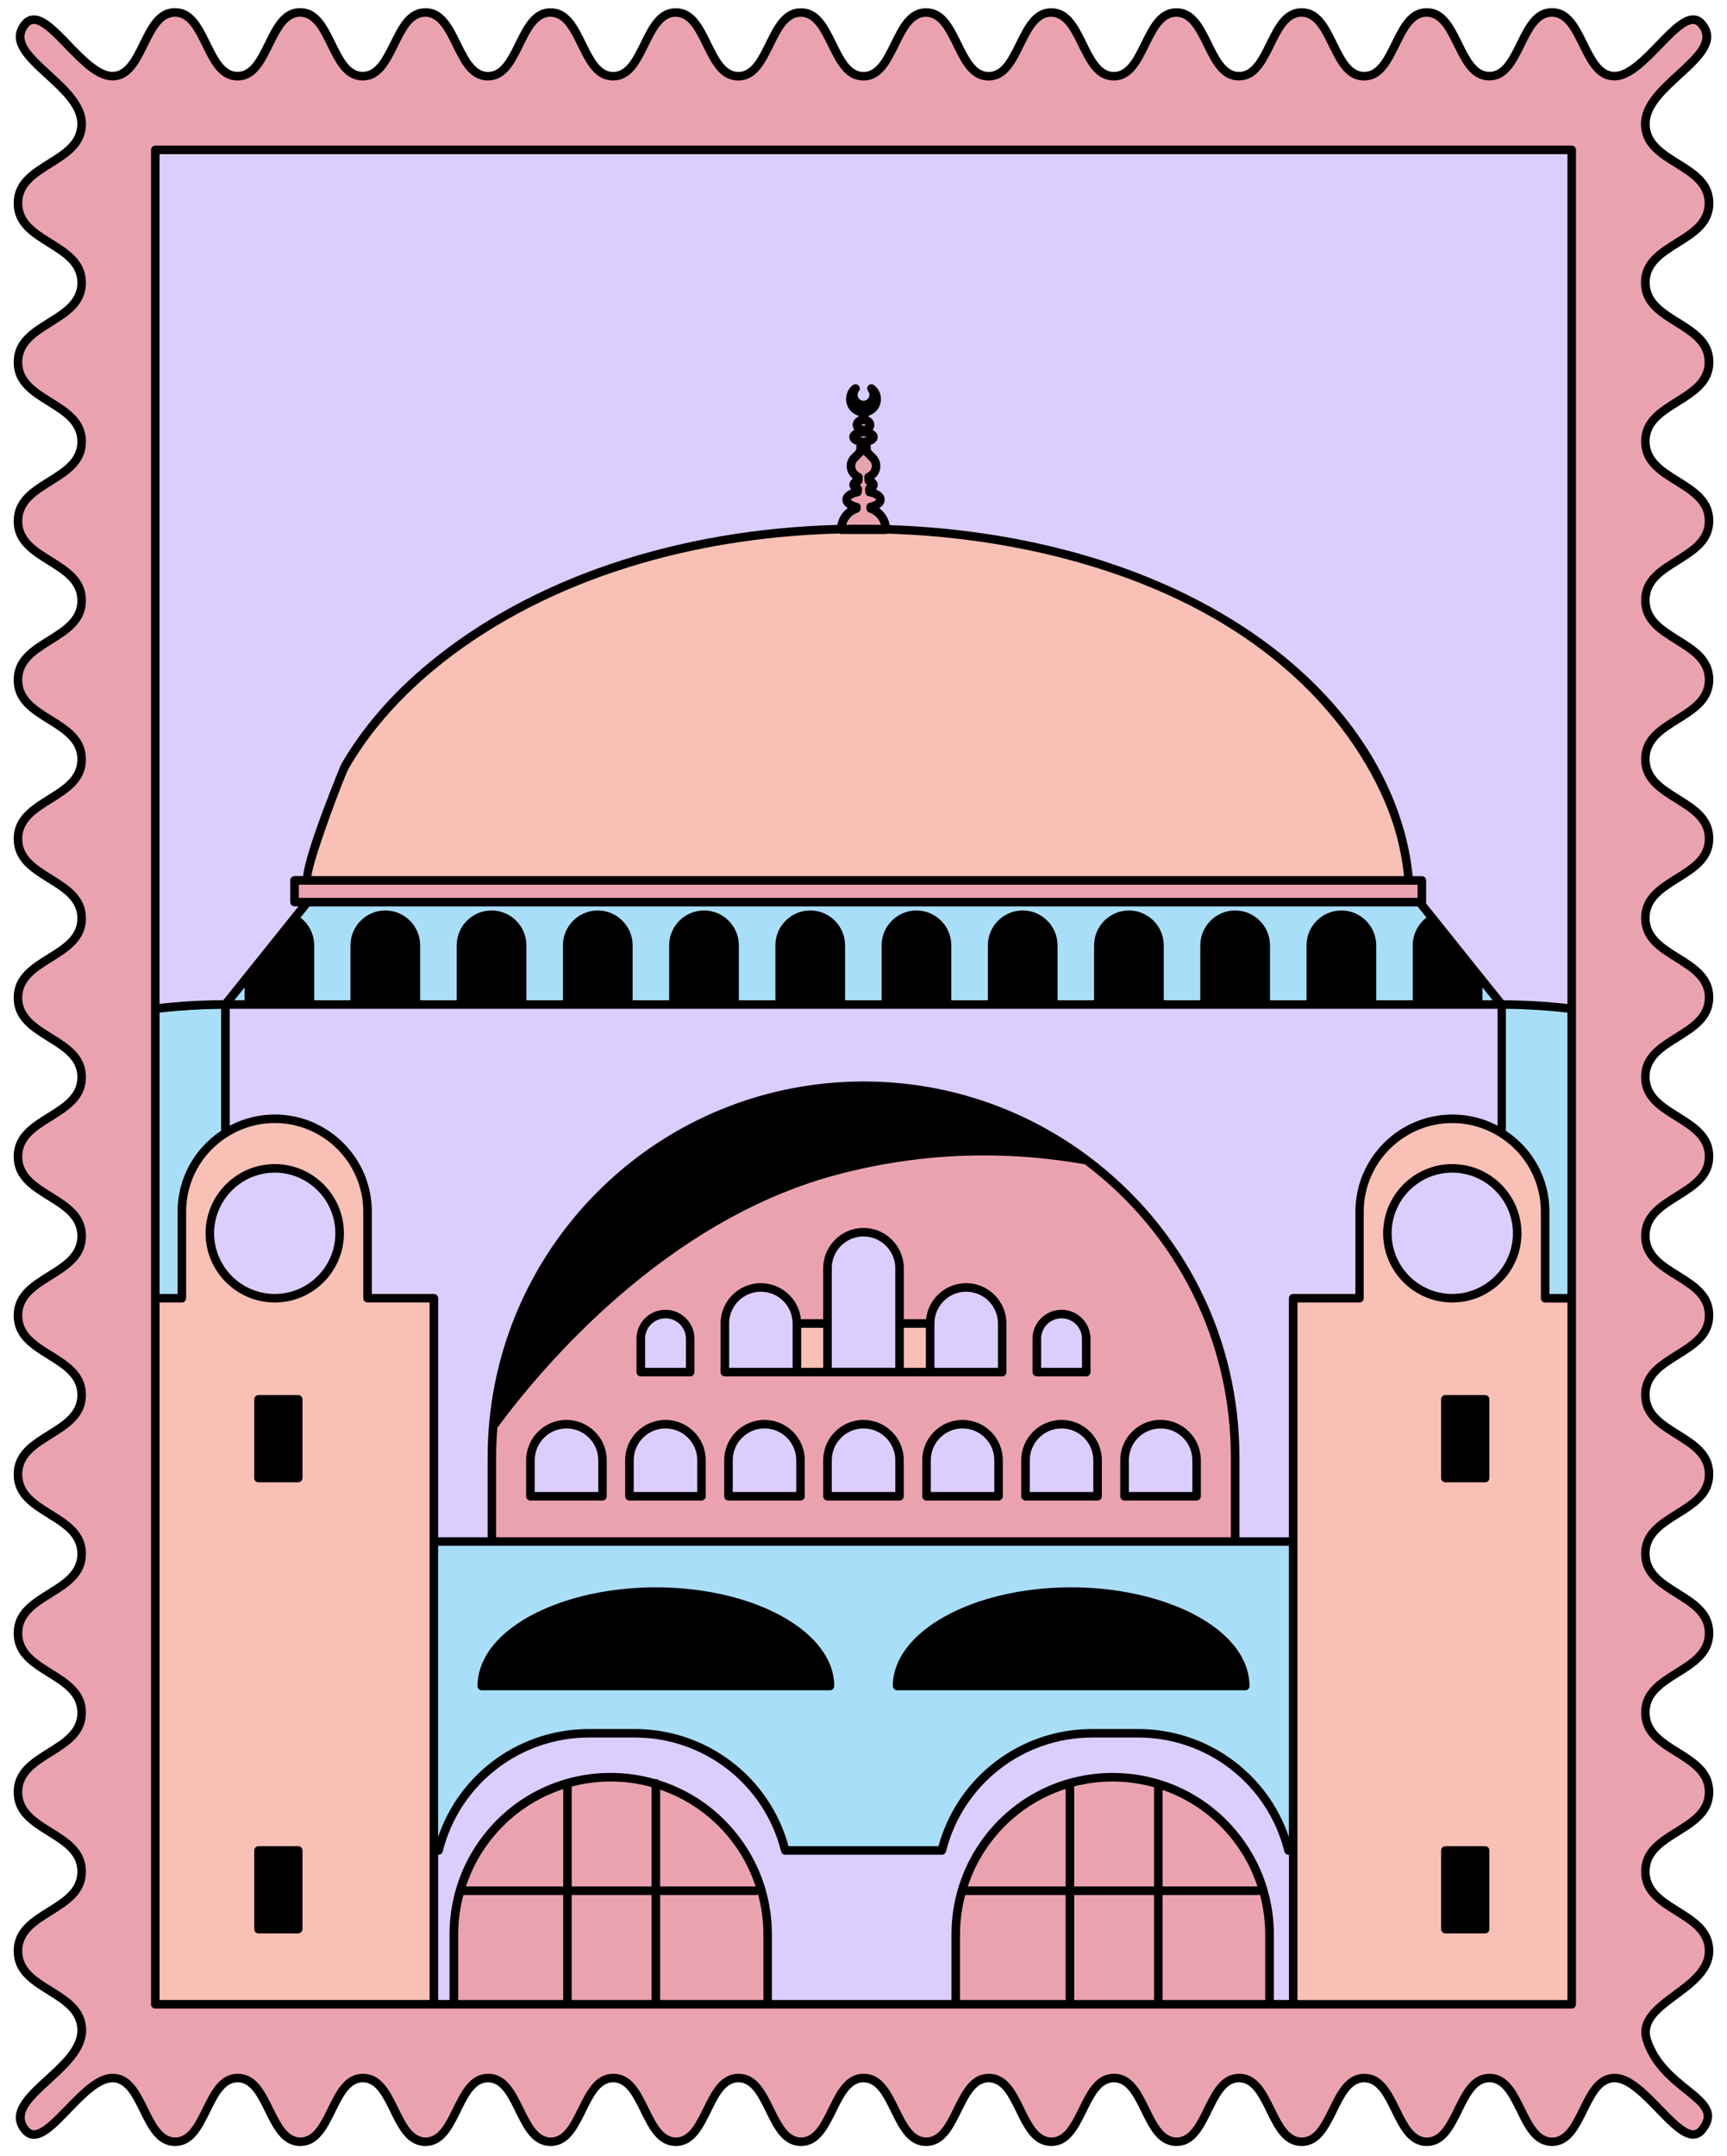 <?xml version="1.0" encoding="UTF-8" standalone="no"?>
<!DOCTYPE svg PUBLIC "-//W3C//DTD SVG 1.1//EN" "http://www.w3.org/Graphics/SVG/1.1/DTD/svg11.dtd">
<svg width="100%" height="100%" viewBox="0 0 404 504" version="1.1" xmlns="http://www.w3.org/2000/svg" xmlns:xlink="http://www.w3.org/1999/xlink" xml:space="preserve" xmlns:serif="http://www.serif.com/" style="fill-rule:evenodd;clip-rule:evenodd;stroke-linejoin:round;stroke-miterlimit:2;">
    <g id="change1_1">
        <path d="M398.21,497.86C393.68,503.61 385.04,485.8 377.72,485.8C370.4,485.8 370.4,500.69 363.08,500.69C355.76,500.69 355.76,485.8 348.44,485.8C341.12,485.8 341.12,500.69 333.8,500.69C326.48,500.69 326.48,485.8 319.16,485.8C311.84,485.8 311.84,500.69 304.52,500.69C297.2,500.69 297.2,485.8 289.88,485.8C282.56,485.8 282.56,500.69 275.24,500.69C267.92,500.69 267.92,485.8 260.6,485.8C253.28,485.8 253.28,500.69 245.96,500.69C238.64,500.69 238.64,485.8 231.32,485.8C224,485.8 224,500.69 216.68,500.69C209.36,500.69 209.36,485.8 202.04,485.8C194.72,485.8 194.72,500.69 187.4,500.69C180.08,500.69 180.08,485.8 172.76,485.8C165.44,485.8 165.44,500.69 158.12,500.69C150.8,500.69 150.8,485.8 143.48,485.8C136.16,485.8 136.16,500.69 128.84,500.69C121.52,500.69 121.52,485.8 114.2,485.8C106.88,485.8 106.88,500.69 99.56,500.69C92.24,500.69 92.24,485.8 84.92,485.8C77.6,485.8 77.6,500.69 70.28,500.69C62.96,500.69 62.96,485.8 55.63,485.8C48.31,485.8 48.31,500.69 40.99,500.69C33.66,500.69 33.66,485.8 26.34,485.8C19.02,485.8 10.34,503.61 5.8,497.86C0.05,490.57 19.09,483.96 19.09,474.68C19.09,465.39 4.2,465.39 4.2,456.11C4.2,446.83 19.09,446.83 19.09,437.54C19.09,428.25 4.2,428.25 4.2,418.97C4.2,409.68 19.09,409.68 19.09,400.4C19.09,391.11 4.2,391.11 4.2,381.83C4.2,372.54 19.09,372.54 19.09,363.26C19.09,353.97 4.2,353.97 4.2,344.69C4.2,335.4 19.09,335.4 19.09,326.12C19.09,316.83 4.2,316.83 4.2,307.55C4.2,298.26 19.09,298.26 19.09,288.98C19.09,279.69 4.2,279.69 4.2,270.41C4.2,261.12 19.09,261.12 19.09,251.84C19.09,242.56 4.2,242.56 4.2,233.27C4.2,223.99 19.09,223.99 19.09,214.7C19.09,205.41 4.2,205.41 4.2,196.13C4.2,186.84 19.09,186.84 19.09,177.56C19.09,168.27 4.2,168.27 4.2,158.99C4.2,149.7 19.09,149.7 19.09,140.42C19.09,131.1 4.2,131.1 4.2,121.82C4.2,112.53 19.09,112.53 19.09,103.24C19.09,93.96 4.2,93.96 4.2,84.67C4.2,75.38 19.09,75.38 19.09,66.09C19.09,56.8 4.2,56.8 4.2,47.51C4.2,38.22 19.09,38.22 19.09,28.93C19.09,19.64 0.04,13.04 5.79,5.74C10.33,-0.01 18.97,17.8 26.29,17.8C33.61,17.8 33.61,2.91 40.93,2.91C48.25,2.91 48.25,17.8 55.57,17.8C62.89,17.8 62.89,2.91 70.21,2.91C77.53,2.91 77.53,17.8 84.85,17.8C92.17,17.8 92.17,2.91 99.49,2.91C106.81,2.91 106.81,17.8 114.13,17.8C121.45,17.8 121.45,2.91 128.77,2.91C136.09,2.91 136.09,17.8 143.41,17.8C150.73,17.8 150.73,2.91 158.05,2.91C165.37,2.91 165.37,17.8 172.69,17.8C180.01,17.8 180.01,2.91 187.33,2.91C194.65,2.91 194.65,17.8 201.97,17.8C209.29,17.8 209.29,2.91 216.61,2.91C223.93,2.91 223.93,17.8 231.25,17.8C238.57,17.8 238.57,2.91 245.89,2.91C253.21,2.91 253.21,17.8 260.53,17.8C267.85,17.8 267.85,2.91 275.17,2.91C282.49,2.91 282.49,17.8 289.81,17.8C297.13,17.8 297.13,2.91 304.45,2.91C311.77,2.91 311.77,17.8 319.09,17.8C326.41,17.8 326.41,2.91 333.73,2.91C341.05,2.91 341.05,17.8 348.38,17.8C355.7,17.8 355.7,2.91 363.02,2.91C370.35,2.91 370.35,17.8 377.67,17.8C384.99,17.8 393.66,-0.01 398.2,5.74C403.95,13.03 384.91,19.64 384.91,28.92C384.91,38.21 399.8,38.21 399.8,47.49C399.8,56.77 384.91,56.77 384.91,66.06C384.91,75.35 399.8,75.35 399.8,84.63C399.8,93.92 384.91,93.92 384.91,103.2C384.91,112.49 399.8,112.49 399.8,121.77C399.8,131.06 384.91,131.06 384.91,140.34C384.91,149.63 399.8,149.63 399.8,158.91C399.8,168.2 384.91,168.2 384.91,177.48C384.91,186.77 399.8,186.77 399.8,196.05C399.8,205.34 384.91,205.34 384.91,214.62C384.91,223.91 399.8,223.91 399.8,233.19C399.8,242.48 384.91,242.48 384.91,251.76C384.91,261.04 399.8,261.04 399.8,270.33C399.8,279.61 384.91,279.61 384.91,288.9C384.91,298.19 399.8,298.19 399.8,307.47C399.8,316.76 384.91,316.76 384.91,326.04C384.91,335.33 399.8,335.33 399.8,344.61C399.8,353.9 384.91,353.9 384.91,363.18C384.91,372.47 399.8,372.47 399.8,381.75C399.8,391.04 384.91,391.04 384.91,400.33C384.91,409.62 399.8,409.62 399.8,418.9C399.8,428.19 384.91,428.19 384.91,437.48C384.91,446.77 399.8,446.77 399.8,456.06C399.8,465.35 382.33,468.21 385.3,477.02C389.33,489.02 403.96,490.56 398.21,497.86Z" style="fill:rgb(235,162,175);fill-rule:nonzero;"/>
    </g>
    <g id="change2_1">
        <path d="M164.1,341.37L164.1,349.8L147.25,349.8L147.25,341.37C147.25,336.72 151.02,332.94 155.68,332.94C160.34,332.94 164.1,336.72 164.1,341.37ZM132.51,332.95C127.86,332.95 124.08,336.72 124.08,341.38L124.08,349.8L140.93,349.8L140.93,341.37C140.94,336.72 137.16,332.95 132.51,332.95ZM202,332.95C197.35,332.95 193.57,336.72 193.57,341.38L193.57,349.8L210.42,349.8L210.42,341.37C210.43,336.72 206.66,332.95 202,332.95ZM178.84,332.95C174.19,332.95 170.41,336.72 170.41,341.38L170.41,349.8L187.26,349.8L187.26,341.37C187.26,336.72 183.49,332.95 178.84,332.95ZM161.45,312.98C161.45,309.79 158.86,307.2 155.67,307.2C152.48,307.2 149.89,309.79 149.89,312.98L149.89,320.77L161.44,320.77L161.44,312.98L161.45,312.98ZM254.11,312.98C254.11,309.79 251.52,307.2 248.33,307.2C245.14,307.2 242.55,309.79 242.55,312.98L242.55,320.77L254.1,320.77L254.1,312.98L254.11,312.98ZM367.67,35.04L367.67,468.56L296.98,468.56L296.98,452.18C296.98,444.98 294.9,438.27 291.32,432.61C284.82,422.32 273.35,415.49 260.29,415.49C247.22,415.49 235.76,422.33 229.26,432.61C225.68,438.28 223.6,444.99 223.6,452.18L223.6,468.56L179.59,468.56L179.59,452.18C179.59,444.98 177.51,438.27 173.93,432.61C167.43,422.32 155.96,415.49 142.9,415.49C129.83,415.49 118.37,422.33 111.87,432.61C108.29,438.28 106.21,444.99 106.21,452.18L106.21,468.56L36.34,468.56L36.34,35.04L367.67,35.04ZM196.76,123.84L207.24,123.84C207.24,123.77 207.23,123.71 207.23,123.64C207.15,121.42 205.68,119.56 203.67,118.88L203.65,118.53C205.01,118.23 205.95,117.57 205.95,116.81C205.95,116 204.89,115.31 203.41,115.04L203.36,114.25C203.95,114.05 204.33,113.72 204.33,113.35C204.33,112.95 203.89,112.6 203.23,112.41L203.17,111.55C203.53,111.4 203.86,111.19 204.15,110.9C205.21,109.84 205.21,108.11 204.15,107.05L202.76,105.66L202.59,103.25C203.58,103.12 204.32,102.69 204.32,102.18C204.32,101.64 203.51,101.18 202.44,101.09L202.4,100.49C203.05,100.36 203.54,99.9 203.54,99.36C203.54,98.77 202.98,98.29 202.25,98.2L202.12,96.38C203.77,96.32 205.09,94.97 205.09,93.31C205.09,92.3 204.61,91.41 203.87,90.85C204.2,91.26 204.4,91.77 204.4,92.34C204.4,93.66 203.33,94.72 202.02,94.72C200.7,94.72 199.64,93.65 199.64,92.34C199.64,91.78 199.84,91.26 200.16,90.86C199.42,91.42 198.94,92.31 198.94,93.31C198.94,94.97 200.26,96.33 201.91,96.38L201.78,98.2C201.05,98.29 200.49,98.77 200.49,99.36C200.49,99.9 200.97,100.36 201.63,100.49L201.59,101.09C200.52,101.19 199.71,101.64 199.71,102.18C199.71,102.7 200.45,103.13 201.44,103.25L201.27,105.66L199.88,107.05C198.82,108.11 198.82,109.84 199.88,110.9C200.17,111.19 200.5,111.4 200.86,111.55L200.8,112.41C200.14,112.61 199.7,112.95 199.7,113.35C199.7,113.72 200.08,114.05 200.67,114.25L200.62,115.04C199.14,115.31 198.08,116 198.08,116.81C198.08,117.57 199.02,118.23 200.38,118.53L200.36,118.88C198.37,119.55 196.91,121.38 196.8,123.58C196.77,123.66 196.76,123.75 196.76,123.84ZM288.95,340.77C288.95,312.34 275.31,287.11 254.22,271.24C238.11,268.4 217.66,267.68 195.07,273.79C154.05,284.88 125.42,319.76 115.37,333.41C115.17,335.84 115.06,338.3 115.06,340.78L115.06,360.39L288.95,360.39L288.95,340.77ZM332.62,205.83L68.9,205.83L68.9,210.9L332.62,210.9L332.62,205.83ZM263.06,349.8L279.92,349.8L279.92,341.37C279.92,336.72 276.15,332.94 271.49,332.94C266.84,332.94 263.06,336.71 263.06,341.37L263.06,349.8ZM248.33,332.95C243.68,332.95 239.9,336.72 239.9,341.38L239.9,349.8L256.75,349.8L256.75,341.37C256.76,336.72 252.98,332.95 248.33,332.95ZM226.01,300.98C221.36,300.98 217.58,304.75 217.58,309.41L210.42,309.41L210.42,296.5C210.42,291.85 206.65,288.07 201.99,288.07C197.34,288.07 193.56,291.84 193.56,296.5L193.56,309.41L186.4,309.41C186.4,304.76 182.63,300.98 177.97,300.98C173.31,300.98 169.54,304.75 169.54,309.41L169.54,320.77L234.41,320.77L234.41,309.41C234.44,304.75 230.67,300.98 226.01,300.98ZM225.17,332.95C220.52,332.95 216.74,336.72 216.74,341.38L216.74,349.8L233.59,349.8L233.59,341.37C233.59,336.72 229.82,332.95 225.17,332.95Z" style="fill:rgb(220,205,255);fill-rule:nonzero;"/>
    </g>
    <g id="change3_1">
        <path d="M52.73,234.84L52.73,264.88C46.62,268.72 42.54,275.51 42.54,283.26L42.54,303.49L36.33,303.49L36.33,235.81C41.71,235.18 47.18,234.84 52.73,234.84ZM351.27,234.84L351.27,264.88C357.38,268.72 361.46,275.51 361.46,283.26L361.46,303.49L367.67,303.49L367.67,235.81C362.29,235.18 356.82,234.84 351.27,234.84ZM58.21,234.84L58.21,228.01L52.74,234.84L58.21,234.84ZM345.8,234.84L351.27,234.84L345.8,228.01L345.8,234.84ZM71.92,210.9L68.83,214.75C69.41,215.07 69.94,215.47 70.41,215.94C71.7,217.23 72.5,219.02 72.5,221L72.5,234.84L83.05,234.84L83.05,221C83.05,217.05 86.25,213.85 90.2,213.85C94.15,213.85 97.35,217.05 97.35,221L97.35,234.84L107.9,234.84L107.9,221C107.9,217.05 111.1,213.85 115.05,213.85C119,213.85 122.2,217.05 122.2,221L122.2,234.84L132.75,234.84L132.75,221C132.75,217.05 135.95,213.85 139.9,213.85C143.85,213.85 147.05,217.05 147.05,221L147.05,234.84L157.6,234.84L157.6,221C157.6,217.05 160.8,213.85 164.75,213.85C168.7,213.85 171.9,217.05 171.9,221L171.9,234.84L182.45,234.84L182.45,221C182.45,217.05 185.65,213.85 189.6,213.85C193.55,213.85 196.75,217.05 196.75,221L196.75,234.84L207.3,234.84L207.3,221C207.3,217.05 210.5,213.85 214.45,213.85C218.4,213.85 221.6,217.05 221.6,221L221.6,234.84L232.15,234.84L232.15,221C232.15,217.05 235.35,213.85 239.3,213.85C243.25,213.85 246.45,217.05 246.45,221L246.45,234.84L257,234.84L257,221C257,217.05 260.2,213.85 264.15,213.85C268.1,213.85 271.3,217.05 271.3,221L271.3,234.84L281.85,234.84L281.85,221C281.85,217.05 285.05,213.85 289,213.85C292.95,213.85 296.15,217.05 296.15,221L296.15,234.84L306.7,234.84L306.7,221C306.7,217.05 309.9,213.85 313.85,213.85C317.8,213.85 321,217.05 321,221L321,234.84L331.55,234.84L331.55,221C331.55,218.31 333.03,215.97 335.22,214.75L332.13,210.9L71.92,210.9ZM101.48,360.39L302.51,360.39L302.51,432.61L301.41,432.61C297.44,416.87 283.19,405.22 266.22,405.22L255.5,405.22C238.53,405.22 224.28,416.87 220.31,432.61L183.68,432.61C179.71,416.87 165.46,405.22 148.49,405.22L137.77,405.22C120.8,405.22 106.55,416.87 102.58,432.61L101.48,432.61L101.48,360.39ZM112.71,394.16L194.15,394.16C194.15,381.97 175.92,372.09 153.43,372.09C135.73,372.09 120.68,378.21 115.06,386.76C113.54,389.07 112.71,391.56 112.71,394.16ZM291.3,394.16C291.3,391.56 290.47,389.07 288.95,386.76C283.34,378.21 268.28,372.09 250.58,372.09C228.09,372.09 209.86,381.97 209.86,394.16L291.3,394.16Z" style="fill:rgb(169,222,249);fill-rule:nonzero;"/>
    </g>
    <g id="change4_1">
        <path d="M329.56,205.83L72.1,205.83C70.19,205.83 79.57,181.11 80.71,179.15C85.9,170.18 92.96,162.39 100.92,155.81C139.22,124.12 198.97,117.4 246.3,128.88C280.12,137.08 316.51,158.06 327.17,193.35C328.39,197.41 329.2,201.6 329.56,205.83ZM367.67,303.5L367.67,468.56L302.51,468.56L302.51,303.5L318.02,303.5L318.02,283.27C318.02,271.27 327.75,261.55 339.74,261.55C343.98,261.55 347.93,262.79 351.27,264.89C357.38,268.73 361.46,275.52 361.46,283.27L361.46,303.5L367.67,303.5ZM324.56,288.32C324.56,296.7 331.36,303.5 339.74,303.5C344.36,303.5 348.49,301.43 351.27,298.17C353.54,295.52 354.92,292.08 354.92,288.32C354.92,284.56 353.54,281.12 351.27,278.47C348.49,275.21 344.36,273.14 339.74,273.14C331.35,273.14 324.56,279.93 324.56,288.32ZM347.41,327.14L338.12,327.14L338.12,345.53L347.41,345.53L347.41,327.14ZM347.41,432.6L338.12,432.6L338.12,450.99L347.41,450.99L347.41,432.6ZM85.99,303.5L101.5,303.5L101.5,468.56L36.34,468.56L36.34,303.5L42.55,303.5L42.55,283.27C42.55,275.52 46.63,268.73 52.74,264.89C56.09,262.79 60.03,261.55 64.27,261.55C76.27,261.55 85.99,271.28 85.99,283.27L85.99,303.5ZM49.09,288.32C49.09,292.08 50.47,295.52 52.74,298.17C55.52,301.43 59.65,303.5 64.27,303.5C72.65,303.5 79.45,296.7 79.45,288.32C79.45,279.94 72.65,273.14 64.27,273.14C59.65,273.14 55.52,275.21 52.74,278.47C50.46,281.12 49.09,284.55 49.09,288.32ZM69.76,327.14L60.47,327.14L60.47,345.53L69.76,345.53L69.76,327.14ZM69.76,432.6L60.47,432.6L60.47,450.99L69.76,450.99L69.76,432.6ZM186.42,320.77L193.58,320.77L193.58,309.41L186.42,309.41L186.42,320.77ZM210.43,320.77L217.59,320.77L217.59,309.41L210.43,309.41L210.43,320.77Z" style="fill:rgb(249,192,181);fill-rule:nonzero;"/>
    </g>
    <g>
        <g id="change5_1">
            <path d="M195.07,273.79C154.05,284.88 125.42,319.76 115.37,333.41C119.11,288.84 156.47,253.83 202.01,253.83C214.01,253.83 225.45,256.26 235.85,260.66C242.42,263.44 248.59,267.01 254.22,271.24C238.11,268.4 217.65,267.68 195.07,273.79ZM60.46,345.53L69.75,345.53L69.75,327.14L60.46,327.14L60.46,345.53ZM60.46,432.6L60.46,450.99L69.75,450.99L69.75,432.6L60.46,432.6ZM338.11,327.14L338.11,345.53L347.4,345.53L347.4,327.14L338.11,327.14ZM338.11,432.6L338.11,450.99L347.4,450.99L347.4,432.6L338.11,432.6ZM246.42,221C246.42,217.05 243.22,213.85 239.27,213.85C235.32,213.85 232.12,217.05 232.12,221L232.12,234.84L246.42,234.84L246.42,221ZM68.83,214.75L58.2,228.01L58.2,234.84L72.5,234.84L72.5,221C72.5,219.03 71.7,217.24 70.41,215.94C69.94,215.48 69.41,215.08 68.83,214.75ZM90.2,213.85C86.25,213.85 83.05,217.05 83.05,221L83.05,234.84L97.35,234.84L97.35,221C97.35,217.05 94.15,213.85 90.2,213.85ZM122.19,221C122.19,217.05 118.99,213.85 115.04,213.85C111.09,213.85 107.89,217.05 107.89,221L107.89,234.84L122.19,234.84L122.19,221ZM147.04,221C147.04,217.05 143.84,213.85 139.89,213.85C135.94,213.85 132.74,217.05 132.74,221L132.74,234.84L147.04,234.84L147.04,221ZM171.88,221C171.88,217.05 168.68,213.85 164.73,213.85C160.78,213.85 157.58,217.05 157.58,221L157.58,234.84L171.88,234.84L171.88,221ZM196.73,221C196.73,217.05 193.53,213.85 189.58,213.85C185.63,213.85 182.43,217.05 182.43,221L182.43,234.84L196.73,234.84L196.73,221ZM221.57,221C221.57,217.05 218.37,213.85 214.42,213.85C210.47,213.85 207.27,217.05 207.27,221L207.27,234.84L221.57,234.84L221.57,221ZM271.26,221C271.26,217.05 268.06,213.85 264.11,213.85C260.16,213.85 256.96,217.05 256.96,221L256.96,234.84L271.26,234.84L271.26,221ZM288.96,213.85C285.01,213.85 281.81,217.05 281.81,221L281.81,234.84L296.11,234.84L296.11,221C296.11,217.05 292.91,213.85 288.96,213.85ZM313.8,213.85C309.85,213.85 306.65,217.05 306.65,221L306.65,234.84L320.95,234.84L320.95,221C320.95,217.05 317.75,213.85 313.8,213.85ZM345.8,234.84L345.8,228.01L335.17,214.75C332.98,215.97 331.5,218.31 331.5,221L331.5,234.84L345.8,234.84ZM153.42,372.09C135.72,372.09 120.67,378.21 115.05,386.76C113.53,389.07 112.7,391.56 112.7,394.16L194.14,394.16C194.14,381.97 175.91,372.09 153.42,372.09ZM250.58,372.09C228.09,372.09 209.86,381.97 209.86,394.16L291.29,394.16C291.29,391.56 290.46,389.07 288.94,386.76C283.33,378.21 268.28,372.09 250.58,372.09Z" style="fill-rule:nonzero;"/>
        </g>
        <g id="change5_2">
            <path d="M392.89,94.77C396.78,92.34 400.81,89.83 400.81,84.63C400.81,79.43 396.78,76.92 392.89,74.5C389.3,72.26 385.91,70.15 385.91,66.06C385.91,61.97 389.3,59.86 392.89,57.62C396.78,55.19 400.81,52.68 400.81,47.49C400.81,42.29 396.78,39.78 392.89,37.36C389.3,35.12 385.91,33.01 385.91,28.92C385.91,25.07 389.75,21.56 393.47,18.16C397.99,14.03 402.66,9.76 398.99,5.12C398.24,4.16 397.32,3.65 396.27,3.6C393.59,3.45 390.71,6.41 387.4,9.83C384.24,13.1 380.65,16.8 377.71,16.8C374.67,16.8 373.02,13.45 371.28,9.91C369.34,5.97 367.34,1.9 363.06,1.9C358.78,1.9 356.77,5.97 354.84,9.91C353.1,13.45 351.45,16.8 348.42,16.8C345.38,16.8 343.74,13.45 341.99,9.91C340.05,5.97 338.05,1.91 333.77,1.91C329.49,1.91 327.49,5.98 325.55,9.92C323.81,13.46 322.16,16.81 319.13,16.81C316.09,16.81 314.45,13.46 312.71,9.92C310.78,5.98 308.78,1.92 304.49,1.92C300.21,1.92 298.2,5.99 296.27,9.93C294.53,13.47 292.88,16.82 289.85,16.82C286.82,16.82 285.17,13.47 283.43,9.93C281.49,5.99 279.49,1.93 275.21,1.93C270.93,1.93 268.93,6 266.99,9.93C265.25,13.47 263.6,16.82 260.57,16.82C257.53,16.82 255.89,13.47 254.15,9.93C252.21,5.99 250.21,1.93 245.93,1.93C241.65,1.93 239.65,6 237.71,9.94C235.97,13.48 234.32,16.83 231.29,16.83C228.25,16.83 226.61,13.48 224.87,9.94C222.94,6 220.94,1.93 216.65,1.93C212.36,1.93 210.37,6 208.43,9.94C206.69,13.48 205.04,16.83 202.01,16.83C198.97,16.83 197.33,13.48 195.59,9.94C193.66,6 191.65,1.93 187.37,1.93C183.09,1.93 181.09,6 179.15,9.93C177.41,13.47 175.76,16.82 172.73,16.82C169.69,16.82 168.05,13.47 166.31,9.93C164.38,5.99 162.38,1.93 158.09,1.93C153.81,1.93 151.81,6 149.87,9.94C148.13,13.48 146.48,16.83 143.45,16.83C140.42,16.83 138.77,13.48 137.03,9.94C135.1,6 133.09,1.93 128.81,1.93C124.53,1.93 122.53,6 120.59,9.93C118.85,13.47 117.2,16.82 114.17,16.82C111.14,16.82 109.49,13.47 107.75,9.93C105.82,5.99 103.81,1.92 99.53,1.92C95.25,1.92 93.25,5.99 91.31,9.93C89.53,13.45 87.89,16.8 84.85,16.8C81.81,16.8 80.17,13.45 78.43,9.91C76.5,5.97 74.49,1.9 70.21,1.9C65.93,1.9 63.93,5.97 61.99,9.9C60.25,13.45 58.61,16.8 55.57,16.8C52.53,16.8 50.89,13.45 49.15,9.91C47.22,5.97 45.22,1.9 40.93,1.9C36.65,1.9 34.65,5.97 32.71,9.91C30.97,13.45 29.32,16.8 26.29,16.8C23.35,16.8 19.76,13.1 16.6,9.83C13.3,6.42 10.45,3.45 7.73,3.61C6.68,3.66 5.76,4.17 5.01,5.12C1.34,9.77 6.02,14.04 10.53,18.17C14.25,21.57 18.09,25.08 18.09,28.93C18.09,33.02 14.7,35.13 11.11,37.37C7.23,39.8 3.2,42.31 3.2,47.51C3.2,52.71 7.22,55.22 11.12,57.65C14.71,59.89 18.1,62 18.1,66.09C18.1,70.18 14.71,72.29 11.12,74.53C7.23,76.96 3.2,79.47 3.2,84.67C3.2,89.87 7.22,92.38 11.12,94.8C14.71,97.04 18.1,99.15 18.1,103.24C18.1,107.33 14.71,109.44 11.12,111.68C7.23,114.11 3.2,116.62 3.2,121.82C3.2,127.02 7.22,129.53 11.12,131.96C14.71,134.2 18.1,136.31 18.1,140.4C18.1,144.49 14.71,146.6 11.12,148.84C7.23,151.26 3.2,153.77 3.2,158.96C3.2,164.16 7.22,166.67 11.12,169.09C14.71,171.33 18.1,173.44 18.1,177.53C18.1,181.62 14.71,183.73 11.12,185.97C7.23,188.4 3.2,190.91 3.2,196.11C3.2,201.31 7.22,203.82 11.12,206.24C14.71,208.48 18.1,210.59 18.1,214.68C18.1,218.77 14.71,220.88 11.12,223.12C7.23,225.54 3.2,228.05 3.2,233.25C3.2,238.45 7.22,240.96 11.12,243.38C14.71,245.62 18.1,247.73 18.1,251.82C18.1,255.91 14.71,258.02 11.12,260.26C7.23,262.68 3.2,265.19 3.2,270.39C3.2,275.59 7.22,278.1 11.12,280.52C14.71,282.76 18.1,284.87 18.1,288.96C18.1,293.05 14.71,295.16 11.12,297.4C7.23,299.83 3.2,302.34 3.2,307.54C3.2,312.74 7.22,315.25 11.12,317.67C14.71,319.91 18.1,322.02 18.1,326.11C18.1,330.2 14.71,332.31 11.12,334.55C7.23,336.97 3.2,339.48 3.2,344.68C3.2,349.88 7.22,352.39 11.12,354.81C14.71,357.05 18.1,359.16 18.1,363.25C18.1,367.34 14.71,369.45 11.12,371.69C7.23,374.12 3.2,376.62 3.2,381.82C3.2,387.02 7.22,389.53 11.12,391.95C14.71,394.19 18.1,396.3 18.1,400.39C18.1,404.48 14.71,406.59 11.12,408.83C7.23,411.26 3.2,413.77 3.2,418.97C3.2,424.17 7.22,426.68 11.12,429.1C14.71,431.34 18.1,433.45 18.1,437.54C18.1,441.63 14.71,443.74 11.12,445.98C7.23,448.4 3.2,450.91 3.2,456.11C3.2,461.31 7.22,463.82 11.12,466.24C14.71,468.48 18.1,470.59 18.1,474.68C18.1,478.53 14.26,482.04 10.54,485.44C6.02,489.57 1.35,493.84 5.02,498.48C5.77,499.44 6.69,499.95 7.74,500C10.46,500.18 13.3,497.19 16.61,493.77C19.77,490.5 23.36,486.8 26.3,486.8C29.34,486.8 30.99,490.15 32.73,493.69C34.67,497.63 36.67,501.69 40.95,501.69C45.23,501.69 47.23,497.62 49.17,493.69C50.91,490.15 52.56,486.8 55.59,486.8C58.63,486.8 60.28,490.15 62.02,493.69C63.96,497.63 65.96,501.69 70.24,501.69C74.52,501.69 76.52,497.62 78.46,493.69C80.2,490.15 81.85,486.8 84.88,486.8C87.92,486.8 89.56,490.15 91.3,493.69C93.23,497.63 95.23,501.69 99.52,501.69C103.8,501.69 105.8,497.62 107.74,493.69C109.48,490.15 111.13,486.8 114.16,486.8C117.19,486.8 118.84,490.15 120.58,493.69C122.52,497.63 124.52,501.69 128.8,501.69C133.08,501.69 135.08,497.62 137.02,493.69C138.76,490.15 140.41,486.8 143.44,486.8C146.48,486.8 148.12,490.15 149.87,493.69C151.81,497.63 153.81,501.69 158.09,501.69C162.37,501.69 164.37,497.62 166.31,493.69C168.05,490.15 169.7,486.8 172.73,486.8C175.77,486.8 177.41,490.15 179.15,493.69C181.08,497.63 183.09,501.69 187.37,501.69C191.65,501.69 193.65,497.62 195.59,493.69C197.33,490.15 198.98,486.8 202.01,486.8C205.04,486.8 206.69,490.15 208.43,493.69C210.36,497.63 212.37,501.69 216.65,501.69C220.93,501.69 222.93,497.62 224.87,493.69C226.61,490.15 228.26,486.8 231.29,486.8C234.33,486.8 235.97,490.15 237.71,493.69C239.64,497.63 241.64,501.69 245.93,501.69C250.21,501.69 252.21,497.62 254.15,493.69C255.89,490.15 257.54,486.8 260.57,486.8C263.61,486.8 265.25,490.15 266.99,493.69C268.92,497.63 270.92,501.69 275.21,501.69C279.5,501.69 281.49,497.62 283.43,493.69C285.17,490.15 286.82,486.8 289.85,486.8C292.89,486.8 294.53,490.15 296.27,493.69C298.2,497.63 300.2,501.69 304.49,501.69C308.78,501.69 310.77,497.62 312.71,493.69C314.45,490.15 316.1,486.8 319.13,486.8C322.17,486.8 323.81,490.15 325.55,493.69C327.48,497.63 329.49,501.69 333.77,501.69C338.05,501.69 340.05,497.62 341.99,493.68C343.73,490.14 345.38,486.79 348.41,486.79C351.44,486.79 353.09,490.14 354.83,493.68C356.76,497.62 358.76,501.68 363.05,501.68C367.33,501.68 369.33,497.61 371.27,493.68C373.01,490.14 374.66,486.79 377.69,486.79C380.63,486.79 384.22,490.49 387.38,493.76C390.69,497.18 393.58,500.12 396.25,499.98C397.3,499.93 398.22,499.42 398.97,498.46C402.68,493.75 399.05,490.84 395.21,487.75C392,485.17 387.99,481.96 386.23,476.71C384.92,472.81 388.44,470.19 392.53,467.16C396.4,464.29 400.79,461.03 400.79,456.08C400.79,450.88 396.76,448.37 392.87,445.94C389.28,443.7 385.89,441.59 385.89,437.5C385.89,433.41 389.28,431.3 392.87,429.06C396.76,426.63 400.79,424.12 400.79,418.92C400.79,413.72 396.76,411.21 392.87,408.79C389.28,406.55 385.89,404.44 385.89,400.35C385.89,396.26 389.28,394.15 392.87,391.91C396.76,389.48 400.79,386.97 400.79,381.77C400.79,376.57 396.76,374.06 392.87,371.63C389.28,369.39 385.89,367.28 385.89,363.19C385.89,359.1 389.28,356.99 392.87,354.75C396.76,352.32 400.79,349.81 400.79,344.61C400.79,339.41 396.76,336.9 392.87,334.48C389.28,332.24 385.89,330.13 385.89,326.04C385.89,321.95 389.28,319.84 392.87,317.6C396.76,315.17 400.79,312.66 400.79,307.46C400.79,302.26 396.76,299.75 392.87,297.33C389.28,295.09 385.89,292.98 385.89,288.89C385.89,284.8 389.28,282.69 392.87,280.45C396.76,278.02 400.79,275.51 400.79,270.32C400.79,265.13 396.76,262.61 392.87,260.19C389.28,257.95 385.89,255.84 385.89,251.75C385.89,247.66 389.28,245.55 392.87,243.31C396.76,240.88 400.79,238.37 400.79,233.17C400.79,227.97 396.76,225.46 392.87,223.04C389.28,220.8 385.89,218.69 385.89,214.6C385.89,210.51 389.28,208.4 392.87,206.16C396.76,203.73 400.79,201.22 400.79,196.02C400.79,190.82 396.76,188.31 392.87,185.89C389.28,183.65 385.89,181.54 385.89,177.45C385.89,173.36 389.28,171.25 392.87,169.01C396.76,166.58 400.79,164.07 400.79,158.88C400.79,153.69 396.76,151.17 392.87,148.75C389.28,146.51 385.89,144.4 385.89,140.31C385.89,136.22 389.28,134.11 392.87,131.87C396.76,129.44 400.79,126.93 400.79,121.74C400.79,116.55 396.76,114.03 392.87,111.61C389.28,109.37 385.89,107.26 385.89,103.17C385.89,99.08 389.3,97.01 392.89,94.77ZM383.91,103.21C383.91,108.41 387.94,110.92 391.83,113.34C395.42,115.58 398.81,117.69 398.81,121.78C398.81,125.87 395.42,127.98 391.83,130.22C387.94,132.65 383.91,135.16 383.91,140.35C383.91,145.54 387.94,148.06 391.83,150.48C395.42,152.72 398.81,154.83 398.81,158.92C398.81,163.01 395.42,165.12 391.83,167.36C387.94,169.79 383.91,172.3 383.91,177.49C383.91,182.69 387.94,185.2 391.83,187.62C395.42,189.86 398.81,191.97 398.81,196.06C398.81,200.15 395.42,202.26 391.83,204.5C387.94,206.93 383.91,209.44 383.91,214.64C383.91,219.84 387.94,222.35 391.83,224.77C395.42,227.01 398.81,229.12 398.81,233.21C398.81,237.3 395.42,239.41 391.83,241.65C387.94,244.08 383.91,246.59 383.91,251.79C383.91,256.99 387.94,259.5 391.83,261.92C395.42,264.16 398.81,266.27 398.81,270.36C398.81,274.45 395.42,276.56 391.83,278.8C387.94,281.23 383.91,283.74 383.91,288.93C383.91,294.13 387.94,296.64 391.83,299.06C395.42,301.3 398.81,303.41 398.81,307.5C398.81,311.59 395.42,313.7 391.83,315.94C387.94,318.37 383.91,320.88 383.91,326.08C383.91,331.28 387.94,333.79 391.83,336.21C395.42,338.45 398.81,340.56 398.81,344.65C398.81,348.74 395.42,350.85 391.83,353.09C387.94,355.52 383.91,358.03 383.91,363.22C383.91,368.41 387.94,370.93 391.83,373.36C395.42,375.6 398.81,377.71 398.81,381.8C398.81,385.89 395.42,388 391.83,390.24C387.94,392.67 383.91,395.18 383.91,400.38C383.91,405.58 387.94,408.09 391.83,410.51C395.42,412.75 398.81,414.86 398.81,418.95C398.81,423.04 395.42,425.15 391.83,427.39C387.94,429.82 383.91,432.33 383.91,437.53C383.91,442.73 387.94,445.24 391.83,447.67C395.42,449.91 398.81,452.02 398.81,456.11C398.81,460.06 395.02,462.87 391.36,465.59C387.04,468.79 382.58,472.11 384.36,477.39C386.31,483.19 390.57,486.61 393.99,489.35C398.21,492.74 399.82,494.23 397.43,497.26C396.92,497.91 396.47,498.01 396.18,498.02L396.1,498.02C394.3,498.02 391.53,495.16 388.86,492.4C385.25,488.67 381.52,484.82 377.73,484.82C373.45,484.82 371.45,488.89 369.51,492.83C367.77,496.37 366.12,499.72 363.09,499.72C360.06,499.72 358.41,496.37 356.67,492.83C354.74,488.89 352.74,484.82 348.45,484.82C344.16,484.82 342.17,488.89 340.23,492.82C338.49,496.36 336.84,499.71 333.81,499.71C330.78,499.71 329.13,496.36 327.39,492.82C325.46,488.88 323.45,484.82 319.17,484.82C314.89,484.82 312.89,488.89 310.95,492.82C309.21,496.36 307.56,499.71 304.53,499.71C301.5,499.71 299.85,496.36 298.11,492.82C296.18,488.88 294.17,484.81 289.89,484.81C285.61,484.81 283.61,488.88 281.67,492.81C279.93,496.35 278.28,499.7 275.25,499.7C272.22,499.7 270.57,496.35 268.83,492.81C266.9,488.87 264.89,484.8 260.61,484.8C256.33,484.8 254.33,488.87 252.39,492.81C250.65,496.35 249,499.7 245.97,499.7C242.93,499.7 241.29,496.35 239.55,492.81C237.62,488.87 235.62,484.81 231.33,484.81C227.05,484.81 225.05,488.88 223.11,492.81C221.37,496.35 219.72,499.7 216.69,499.7C213.65,499.7 212.01,496.35 210.27,492.81C208.34,488.87 206.33,484.81 202.05,484.81C197.77,484.81 195.77,488.88 193.83,492.81C192.09,496.35 190.44,499.7 187.41,499.7C184.38,499.7 182.73,496.35 180.99,492.81C179.06,488.87 177.05,484.81 172.77,484.81C168.49,484.81 166.49,488.88 164.55,492.81C162.81,496.35 161.16,499.7 158.13,499.7C155.09,499.7 153.45,496.35 151.71,492.81C149.77,488.87 147.77,484.81 143.49,484.81C139.21,484.81 137.21,488.88 135.27,492.81C133.53,496.35 131.88,499.7 128.85,499.7C125.81,499.7 124.17,496.35 122.43,492.81C120.49,488.87 118.49,484.81 114.21,484.81C109.93,484.81 107.93,488.88 105.99,492.81C104.25,496.35 102.6,499.7 99.57,499.7C96.53,499.7 94.89,496.35 93.15,492.81C91.22,488.87 89.22,484.81 84.93,484.81C80.65,484.81 78.65,488.88 76.71,492.81C74.97,496.35 73.32,499.7 70.29,499.7C67.25,499.7 65.6,496.35 63.86,492.81C61.92,488.87 59.92,484.81 55.64,484.81C51.36,484.81 49.36,488.88 47.42,492.81C45.68,496.35 44.03,499.7 41,499.7C37.96,499.7 36.31,496.35 34.57,492.81C32.63,488.87 30.63,484.81 26.35,484.81C22.56,484.81 18.83,488.66 15.22,492.39C12.5,495.2 9.69,498.06 7.89,498.01C7.6,498 7.15,497.9 6.64,497.25C4.25,494.22 7.09,491.35 11.94,486.92C15.79,483.4 20.15,479.42 20.15,474.68C20.15,469.48 16.13,466.97 12.23,464.55C8.59,462.31 5.2,460.19 5.2,456.11C5.2,452.02 8.59,449.91 12.18,447.67C16.07,445.24 20.1,442.73 20.1,437.54C20.1,432.35 16.08,429.83 12.18,427.41C8.59,425.17 5.2,423.05 5.2,418.97C5.2,414.89 8.59,412.77 12.18,410.53C16.07,408.1 20.1,405.59 20.1,400.4C20.1,395.2 16.08,392.69 12.18,390.27C8.59,388.02 5.2,385.91 5.2,381.82C5.2,377.73 8.59,375.62 12.18,373.38C16.07,370.95 20.1,368.44 20.1,363.25C20.1,358.06 16.08,355.54 12.18,353.12C8.59,350.88 5.2,348.77 5.2,344.68C5.2,340.59 8.59,338.48 12.18,336.24C16.07,333.81 20.1,331.3 20.1,326.11C20.1,320.91 16.08,318.4 12.18,315.98C8.59,313.74 5.2,311.63 5.2,307.54C5.2,303.45 8.59,301.34 12.18,299.1C16.07,296.67 20.1,294.16 20.1,288.96C20.1,283.76 16.08,281.25 12.18,278.83C8.59,276.59 5.2,274.48 5.2,270.39C5.2,266.3 8.59,264.19 12.18,261.95C16.07,259.52 20.1,257.01 20.1,251.81C20.1,246.61 16.08,244.1 12.18,241.68C8.59,239.45 5.2,237.34 5.2,233.25C5.2,229.16 8.59,227.05 12.18,224.81C16.07,222.38 20.1,219.87 20.1,214.68C20.1,209.48 16.08,206.97 12.18,204.55C8.59,202.31 5.2,200.2 5.2,196.11C5.2,192.02 8.59,189.91 12.18,187.67C16.07,185.24 20.1,182.73 20.1,177.53C20.1,172.33 16.08,169.82 12.18,167.4C8.59,165.16 5.2,163.05 5.2,158.96C5.2,154.87 8.59,152.76 12.18,150.52C16.07,148.09 20.1,145.58 20.1,140.38C20.1,135.18 16.08,132.67 12.18,130.24C8.59,128.02 5.2,125.9 5.2,121.82C5.2,117.73 8.59,115.62 12.18,113.38C16.07,110.95 20.1,108.44 20.1,103.24C20.1,98.04 16.08,95.53 12.18,93.11C8.59,90.87 5.2,88.76 5.2,84.67C5.2,80.58 8.59,78.47 12.18,76.23C16.07,73.8 20.1,71.29 20.1,66.09C20.1,60.89 16.08,58.38 12.18,55.95C8.59,53.72 5.2,51.6 5.2,47.51C5.2,43.42 8.59,41.31 12.18,39.07C16.07,36.64 20.1,34.13 20.1,28.93C20.1,24.19 15.74,20.21 11.89,16.69C7.04,12.27 4.19,9.4 6.58,6.36C7.1,5.71 7.54,5.62 7.83,5.6C9.62,5.49 12.44,8.41 15.16,11.22C18.77,14.95 22.5,18.8 26.29,18.8C30.57,18.8 32.57,14.73 34.51,10.8C36.25,7.26 37.9,3.91 40.93,3.91C43.97,3.91 45.61,7.26 47.35,10.8C49.28,14.74 51.28,18.81 55.57,18.81C59.85,18.81 61.85,14.74 63.79,10.8C65.53,7.26 67.18,3.91 70.21,3.91C73.25,3.91 74.89,7.26 76.63,10.8C78.56,14.74 80.57,18.81 84.85,18.81C89.13,18.81 91.13,14.74 93.07,10.8C94.81,7.26 96.46,3.91 99.49,3.91C102.52,3.91 104.17,7.26 105.91,10.8C107.84,14.74 109.85,18.81 114.13,18.81C118.41,18.81 120.41,14.74 122.35,10.8C124.09,7.26 125.74,3.91 128.77,3.91C131.81,3.91 133.45,7.26 135.19,10.8C137.12,14.74 139.13,18.81 143.41,18.81C147.69,18.81 149.69,14.74 151.63,10.81C153.37,7.27 155.02,3.92 158.05,3.92C161.09,3.92 162.73,7.27 164.47,10.81C166.4,14.75 168.4,18.82 172.69,18.82C176.97,18.82 178.97,14.75 180.91,10.81C182.65,7.27 184.3,3.92 187.33,3.92C190.37,3.92 192.01,7.27 193.75,10.81C195.68,14.75 197.69,18.82 201.97,18.82C206.25,18.82 208.25,14.75 210.19,10.81C211.93,7.27 213.58,3.92 216.61,3.92C219.64,3.92 221.29,7.27 223.03,10.81C224.96,14.75 226.96,18.82 231.25,18.82C235.54,18.82 237.53,14.75 239.47,10.81C241.21,7.27 242.86,3.92 245.89,3.92C248.92,3.92 250.57,7.27 252.31,10.81C254.24,14.75 256.25,18.81 260.53,18.81C264.81,18.81 266.81,14.74 268.75,10.8C270.49,7.26 272.14,3.91 275.17,3.91C278.21,3.91 279.85,7.26 281.59,10.8C283.53,14.74 285.53,18.8 289.81,18.8C294.09,18.8 296.09,14.73 298.03,10.8C299.77,7.26 301.42,3.91 304.45,3.91C307.49,3.91 309.13,7.26 310.87,10.8C312.8,14.74 314.8,18.81 319.09,18.81C323.38,18.81 325.37,14.74 327.31,10.8C329.05,7.26 330.7,3.91 333.73,3.91C336.77,3.91 338.41,7.26 340.16,10.8C342.1,14.74 344.1,18.8 348.38,18.8C352.66,18.8 354.66,14.73 356.6,10.8C358.34,7.26 359.99,3.91 363.02,3.91C366.06,3.91 367.71,7.26 369.45,10.8C371.39,14.74 373.39,18.8 377.67,18.8C381.46,18.8 385.19,14.95 388.8,11.22C391.52,8.41 394.35,5.51 396.13,5.6C396.42,5.61 396.87,5.71 397.38,6.36C399.77,9.39 396.93,12.26 392.08,16.69C388.23,20.21 383.87,24.19 383.87,28.93C383.87,34.13 387.9,36.64 391.79,39.06C395.38,41.3 398.77,43.41 398.77,47.5C398.77,51.59 395.38,53.7 391.79,55.94C387.9,58.37 383.87,60.88 383.87,66.07C383.87,71.27 387.9,73.78 391.79,76.2C395.38,78.44 398.77,80.55 398.77,84.64C398.77,88.73 395.38,90.84 391.79,93.08C387.94,95.5 383.91,98.01 383.91,103.21ZM248.33,331.95C243.13,331.95 238.9,336.18 238.9,341.38L238.9,349.8C238.9,350.35 239.35,350.8 239.9,350.8L256.75,350.8C257.3,350.8 257.75,350.35 257.75,349.8L257.75,341.37C257.76,336.17 253.53,331.95 248.33,331.95ZM255.76,348.8L240.9,348.8L240.9,341.37C240.9,337.28 244.23,333.94 248.33,333.94C252.43,333.94 255.76,337.27 255.76,341.37L255.76,348.8ZM262.07,349.8C262.07,350.35 262.52,350.8 263.07,350.8L279.92,350.8C280.47,350.8 280.92,350.35 280.92,349.8L280.92,341.37C280.92,336.17 276.69,331.94 271.49,331.94C266.29,331.94 262.06,336.17 262.06,341.37L262.06,349.8L262.07,349.8ZM264.07,341.37C264.07,337.28 267.4,333.94 271.5,333.94C275.6,333.94 278.93,337.27 278.93,341.37L278.93,348.8L264.08,348.8L264.08,341.37L264.07,341.37ZM178.84,331.95C173.64,331.95 169.41,336.18 169.41,341.38L169.41,349.8C169.41,350.35 169.86,350.8 170.41,350.8L187.26,350.8C187.81,350.8 188.26,350.35 188.26,349.8L188.26,341.37C188.26,336.17 184.04,331.95 178.84,331.95ZM186.27,348.8L171.41,348.8L171.41,341.37C171.41,337.28 174.74,333.94 178.84,333.94C182.94,333.94 186.27,337.27 186.27,341.37L186.27,348.8ZM155.67,331.95C150.47,331.95 146.24,336.18 146.24,341.38L146.24,349.8C146.24,350.35 146.69,350.8 147.24,350.8L164.09,350.8C164.64,350.8 165.09,350.35 165.09,349.8L165.09,341.37C165.1,336.17 160.87,331.95 155.67,331.95ZM163.11,348.8L148.25,348.8L148.25,341.37C148.25,337.28 151.58,333.94 155.68,333.94C159.78,333.94 163.11,337.27 163.11,341.37L163.11,348.8ZM225.17,331.95C219.97,331.95 215.74,336.18 215.74,341.38L215.74,349.8C215.74,350.35 216.19,350.8 216.74,350.8L233.59,350.8C234.14,350.8 234.59,350.35 234.59,349.8L234.59,341.37C234.59,336.17 230.36,331.95 225.17,331.95ZM232.6,348.8L217.74,348.8L217.74,341.37C217.74,337.28 221.07,333.94 225.17,333.94C229.27,333.94 232.6,337.27 232.6,341.37L232.6,348.8ZM149.9,321.77L161.45,321.77C162,321.77 162.45,321.32 162.45,320.77L162.45,312.98C162.45,309.24 159.41,306.2 155.67,306.2C151.93,306.2 148.89,309.24 148.89,312.98L148.89,320.77C148.9,321.32 149.34,321.77 149.9,321.77ZM150.9,312.98C150.9,310.35 153.04,308.2 155.68,308.2C158.31,308.2 160.46,310.34 160.46,312.98L160.46,319.77L150.91,319.77L150.91,312.98L150.9,312.98ZM132.51,331.95C127.31,331.95 123.08,336.18 123.08,341.38L123.08,349.8C123.08,350.35 123.53,350.8 124.08,350.8L140.93,350.8C141.48,350.8 141.93,350.35 141.93,349.8L141.93,341.37C141.94,336.17 137.71,331.95 132.51,331.95ZM139.95,348.8L125.09,348.8L125.09,341.37C125.09,337.28 128.42,333.94 132.52,333.94C136.62,333.94 139.95,337.27 139.95,341.37L139.95,348.8ZM226.01,299.98C221.15,299.98 217.14,303.68 216.64,308.41L211.43,308.41L211.43,296.5C211.43,291.3 207.2,287.07 202,287.07C196.8,287.07 192.57,291.3 192.57,296.5L192.57,308.41L187.36,308.41C186.86,303.68 182.85,299.98 177.99,299.98C172.79,299.98 168.56,304.21 168.56,309.41L168.56,320.77C168.56,321.32 169.01,321.77 169.56,321.77L234.43,321.77C234.98,321.77 235.43,321.32 235.43,320.77L235.43,309.41C235.44,304.21 231.21,299.98 226.01,299.98ZM211.43,310.41L216.59,310.41L216.59,319.77L211.43,319.77L211.43,310.41ZM194.57,296.49C194.57,292.4 197.9,289.06 202,289.06C206.1,289.06 209.43,292.39 209.43,296.49L209.43,319.76L194.58,319.76L194.58,296.49L194.57,296.49ZM187.42,310.41L192.58,310.41L192.58,319.77L187.42,319.77L187.42,310.41ZM170.56,309.41C170.56,305.31 173.89,301.98 177.99,301.98C182.09,301.98 185.42,305.31 185.42,309.41L185.42,319.77L170.57,319.77L170.57,309.41L170.56,309.41ZM233.45,319.77L218.59,319.77L218.59,309.41C218.59,305.31 221.92,301.98 226.02,301.98C230.12,301.98 233.45,305.31 233.45,309.41L233.45,319.77ZM202,331.95C196.8,331.95 192.57,336.18 192.57,341.38L192.57,349.8C192.57,350.35 193.02,350.8 193.57,350.8L210.42,350.8C210.97,350.8 211.42,350.35 211.42,349.8L211.42,341.37C211.43,336.17 207.2,331.95 202,331.95ZM209.44,348.8L194.58,348.8L194.58,341.37C194.58,337.28 197.91,333.94 202.01,333.94C206.11,333.94 209.44,337.27 209.44,341.37L209.44,348.8ZM242.55,321.77L254.1,321.77C254.65,321.77 255.1,321.32 255.1,320.77L255.1,312.98C255.1,309.24 252.06,306.2 248.32,306.2C244.58,306.2 241.54,309.24 241.54,312.98L241.54,320.77C241.55,321.32 242,321.77 242.55,321.77ZM243.55,312.98C243.55,310.35 245.69,308.2 248.33,308.2C250.97,308.2 253.11,310.34 253.11,312.98L253.11,319.77L243.56,319.77L243.56,312.98L243.55,312.98ZM367.67,34.04L36.33,34.04C35.78,34.04 35.33,34.49 35.33,35.04L35.33,468.56C35.33,469.11 35.78,469.56 36.33,469.56L367.67,469.56C368.22,469.56 368.67,469.11 368.67,468.56L368.67,35.04C368.67,34.49 368.22,34.04 367.67,34.04ZM352.27,264.35L352.27,235.84C357.04,235.88 361.87,236.18 366.67,236.72L366.67,302.5L362.46,302.5L362.46,283.27C362.46,275.61 358.66,268.58 352.27,264.35ZM102.49,361.38L301.51,361.38L301.51,429.44C296.41,414.44 282.31,404.21 266.22,404.21L255.5,404.21C238.65,404.21 223.97,415.43 219.54,431.6L184.46,431.6C180.03,415.43 165.35,404.21 148.5,404.21L137.78,404.21C121.69,404.21 107.59,414.44 102.49,429.44L102.49,361.38ZM287.95,359.38L116.06,359.38L116.06,340.77C116.06,338.43 116.16,336.08 116.35,333.76C126.95,319.42 155.51,285.52 195.33,274.75C214.39,269.6 234.06,268.74 253.8,272.19C275.5,288.6 287.94,313.59 287.94,340.77L287.94,359.38L287.95,359.38ZM194.8,272.83C156.68,283.14 128.79,314.23 116.74,329.91C119.27,309.89 128.74,291.44 143.68,277.64C159.6,262.93 180.31,254.83 201.99,254.83C213.59,254.83 224.85,257.1 235.44,261.58C240.58,263.75 245.51,266.44 250.14,269.58C231.46,266.86 212.86,267.94 194.8,272.83ZM302.51,302.5C301.96,302.5 301.51,302.95 301.51,303.5L301.51,359.39L289.95,359.39L289.95,340.78C289.95,312.88 277.14,287.25 254.82,270.45C249.08,266.13 242.83,262.53 236.24,259.74C225.4,255.15 213.88,252.83 202.01,252.83C179.82,252.83 158.63,261.12 142.34,276.17C126.15,291.14 116.21,311.43 114.38,333.32C114.17,335.78 114.07,338.28 114.07,340.77L114.07,359.38L102.5,359.38L102.5,303.5C102.5,302.95 102.05,302.5 101.5,302.5L86.99,302.5L86.99,283.27C86.99,270.74 76.8,260.55 64.27,260.55C60.6,260.55 56.99,261.45 53.74,263.16L53.74,235.84L350.33,235.84L350.33,263.16C347.08,261.45 343.47,260.55 339.79,260.55C327.26,260.55 317.07,270.74 317.07,283.27L317.07,302.5L302.51,302.5ZM37.33,236.72C42.13,236.18 46.96,235.89 51.73,235.85L51.73,264.35C45.34,268.58 41.54,275.61 41.54,283.27L41.54,302.5L37.33,302.5L37.33,236.72ZM200.57,117.55C199.51,117.32 199.09,116.91 199.05,116.82C199.09,116.69 199.59,116.24 200.77,116.02C201.22,115.94 201.56,115.56 201.59,115.11L201.65,114.32C201.68,113.91 201.45,113.53 201.09,113.35C201.48,113.22 201.75,112.88 201.77,112.47L201.83,111.61C201.86,111.18 201.61,110.78 201.22,110.62C200.97,110.52 200.75,110.37 200.57,110.18C200.24,109.85 200.07,109.42 200.07,108.96C200.07,108.5 200.25,108.07 200.57,107.74L202.01,106.3C202.02,106.32 202.04,106.33 202.06,106.35L203.45,107.74C204.12,108.41 204.12,109.5 203.45,110.17C203.26,110.36 203.04,110.5 202.8,110.61C202.4,110.77 202.16,111.17 202.19,111.6L202.25,112.46C202.28,112.87 202.55,113.21 202.93,113.34C202.57,113.52 202.35,113.9 202.37,114.31L202.42,115.1C202.45,115.56 202.79,115.93 203.24,116.01C204.42,116.23 204.93,116.68 204.96,116.78C204.92,116.9 204.5,117.31 203.44,117.54C202.96,117.65 202.62,118.09 202.66,118.59L202.68,118.94C202.71,119.34 202.98,119.69 203.36,119.82C204.7,120.27 205.71,121.38 206.08,122.71C203.38,122.65 200.66,122.64 197.95,122.69C198.33,121.37 199.33,120.27 200.66,119.82C201.04,119.69 201.31,119.34 201.34,118.94L201.36,118.59C201.39,118.11 201.06,117.66 200.57,117.55ZM201.66,102.06C201.78,102.05 201.9,102.02 202,101.96C202.11,102.01 202.22,102.04 202.34,102.06C202.56,102.08 202.74,102.12 202.88,102.16C202.76,102.19 202.62,102.22 202.45,102.24C202.28,102.26 202.12,102.33 201.99,102.42C201.86,102.32 201.7,102.26 201.53,102.24C201.36,102.22 201.22,102.19 201.1,102.16C201.26,102.12 201.44,102.08 201.66,102.06ZM201.47,99.36C201.49,99.32 201.62,99.2 201.89,99.17C201.93,99.17 201.97,99.16 202.01,99.15C202.05,99.16 202.09,99.17 202.13,99.17C202.39,99.2 202.53,99.33 202.55,99.31C202.53,99.34 202.42,99.45 202.21,99.49C202.14,99.5 202.08,99.52 202.02,99.55C201.96,99.52 201.89,99.5 201.83,99.49C201.61,99.45 201.51,99.36 201.47,99.36ZM196.32,124.72C196.46,124.79 196.6,124.84 196.77,124.84L207.25,124.84C207.39,124.84 207.53,124.81 207.65,124.75C220.91,125.17 233.83,126.88 246.06,129.84C307.02,144.63 322.82,182.41 326.21,193.63C327.32,197.31 328.06,201.07 328.45,204.82L72.85,204.82C73.26,200.81 80.52,181.46 81.57,179.64C86.38,171.32 93.11,163.56 101.55,156.57C125.21,136.99 158.85,125.69 196.32,124.72ZM69.9,206.83L331.61,206.83L331.61,209.9L69.9,209.9L69.9,206.83ZM72.4,211.9L331.6,211.9L333.7,214.52C331.7,216.05 330.49,218.44 330.49,220.99L330.49,233.83L321.94,233.83L321.94,221C321.94,216.51 318.28,212.85 313.79,212.85C309.3,212.85 305.64,216.51 305.64,221L305.64,233.84L297.09,233.84L297.09,221C297.09,216.51 293.43,212.85 288.94,212.85C284.45,212.85 280.79,216.51 280.79,221L280.79,233.84L272.24,233.84L272.24,221C272.24,216.51 268.58,212.85 264.09,212.85C259.6,212.85 255.94,216.51 255.94,221L255.94,233.84L247.39,233.84L247.39,221C247.39,216.51 243.73,212.85 239.24,212.85C234.75,212.85 231.09,216.51 231.09,221L231.09,233.84L222.54,233.84L222.54,221C222.54,216.51 218.88,212.85 214.39,212.85C209.9,212.85 206.24,216.51 206.24,221L206.24,233.84L197.69,233.84L197.69,221C197.69,216.51 194.03,212.85 189.54,212.85C185.05,212.85 181.39,216.51 181.39,221L181.39,233.84L172.84,233.84L172.84,221C172.84,216.51 169.18,212.85 164.69,212.85C160.2,212.85 156.54,216.51 156.54,221L156.54,233.84L147.99,233.84L147.99,221C147.99,216.51 144.33,212.85 139.84,212.85C135.35,212.85 131.69,216.51 131.69,221L131.69,233.84L123.14,233.84L123.14,221C123.14,216.51 119.48,212.85 114.99,212.85C110.5,212.85 106.84,216.51 106.84,221L106.84,233.84L98.29,233.84L98.29,221C98.29,216.51 94.63,212.85 90.14,212.85C85.65,212.85 81.99,216.51 81.99,221L81.99,233.84L73.5,233.84L73.5,221C73.5,218.82 72.65,216.78 71.11,215.24C70.85,214.98 70.58,214.75 70.29,214.53L72.4,211.9ZM346.8,230.86L349.19,233.84L346.8,233.84L346.8,230.86ZM344.8,233.84L332.5,233.84L332.5,221C332.5,219.05 333.42,217.24 334.96,216.08L344.8,228.36L344.8,233.84ZM319.95,233.84L307.65,233.84L307.65,221C307.65,217.61 310.41,214.85 313.8,214.85C317.19,214.85 319.95,217.61 319.95,221L319.95,233.84ZM295.11,233.84L282.81,233.84L282.81,221C282.81,217.61 285.57,214.85 288.96,214.85C292.35,214.85 295.11,217.61 295.11,221L295.11,233.84ZM270.26,233.84L257.96,233.84L257.96,221C257.96,217.61 260.72,214.85 264.11,214.85C267.5,214.85 270.26,217.61 270.26,221L270.26,233.84ZM245.42,233.84L233.12,233.84L233.12,221C233.12,217.61 235.88,214.85 239.27,214.85C242.66,214.85 245.42,217.61 245.42,221L245.42,233.84ZM220.57,233.84L208.27,233.84L208.27,221C208.27,217.61 211.03,214.85 214.42,214.85C217.81,214.85 220.57,217.61 220.57,221L220.57,233.84ZM195.73,233.84L183.43,233.84L183.43,221C183.43,217.61 186.19,214.85 189.58,214.85C192.97,214.85 195.73,217.61 195.73,221L195.73,233.84ZM170.88,233.84L158.58,233.84L158.58,221C158.58,217.61 161.34,214.85 164.73,214.85C168.12,214.85 170.88,217.61 170.88,221L170.88,233.84ZM146.04,233.84L133.74,233.84L133.74,221C133.74,217.61 136.5,214.85 139.89,214.85C143.28,214.85 146.04,217.61 146.04,221L146.04,233.84ZM121.19,233.84L108.89,233.84L108.89,221C108.89,217.61 111.65,214.85 115.04,214.85C118.43,214.85 121.19,217.61 121.19,221L121.19,233.84ZM96.35,233.84L84.05,233.84L84.05,221C84.05,217.61 86.81,214.85 90.2,214.85C93.59,214.85 96.35,217.61 96.35,221L96.35,233.84ZM69.05,216.09C69.28,216.26 69.5,216.45 69.7,216.66C70.86,217.82 71.5,219.37 71.5,221.01L71.5,233.85L59.2,233.85L59.2,228.37L69.05,216.09ZM57.21,233.84L54.82,233.84L57.21,230.86L57.21,233.84ZM366.67,36.04L366.67,234.71C361.7,234.16 356.69,233.87 351.76,233.85L346.58,227.39L335.96,214.13L333.57,211.15C333.59,211.07 333.62,210.99 333.62,210.9L333.62,205.83C333.62,205.28 333.17,204.83 332.62,204.83L330.46,204.83C330.07,200.88 329.29,196.92 328.12,193.06C318.86,162.41 288.36,138.05 246.53,127.9C234.3,124.93 221.39,123.21 208.14,122.77C207.86,121.17 206.97,119.75 205.68,118.8C206.5,118.29 206.95,117.6 206.95,116.8C206.95,115.79 206.19,114.93 204.9,114.42C205.17,114.11 205.32,113.74 205.32,113.34C205.32,112.78 205.02,112.28 204.5,111.9C204.62,111.8 204.74,111.7 204.85,111.59C206.3,110.14 206.3,107.78 204.85,106.33L203.73,105.21L203.65,104.02C204.69,103.67 205.32,102.99 205.32,102.16C205.32,101.47 204.88,100.89 204.14,100.51C204.39,100.17 204.53,99.77 204.53,99.34C204.53,98.5 204,97.78 203.19,97.42L203.17,97.2C204.86,96.7 206.08,95.14 206.08,93.29C206.08,92 205.49,90.81 204.46,90.03C204.06,89.72 203.49,89.77 203.14,90.13C202.79,90.49 202.76,91.06 203.08,91.45C203.28,91.69 203.38,91.99 203.38,92.31C203.38,93.07 202.76,93.69 202,93.69C201.24,93.69 200.62,93.07 200.62,92.31C200.62,91.91 200.78,91.62 200.92,91.45C201.23,91.06 201.21,90.49 200.85,90.13C200.5,89.77 199.93,89.73 199.53,90.03C198.51,90.81 197.92,91.99 197.92,93.28C197.92,95.13 199.14,96.69 200.83,97.19L200.81,97.41C200,97.77 199.47,98.5 199.47,99.33C199.47,99.76 199.61,100.16 199.86,100.5C199.12,100.88 198.68,101.47 198.68,102.15C198.68,102.98 199.31,103.66 200.36,104.01L200.28,105.2L199.16,106.32C198.46,107.02 198.07,107.96 198.07,108.95C198.07,109.94 198.46,110.88 199.16,111.58C199.27,111.69 199.39,111.8 199.51,111.89C198.98,112.26 198.69,112.77 198.69,113.33C198.69,113.73 198.84,114.1 199.11,114.41C197.82,114.93 197.06,115.78 197.06,116.79C197.06,117.58 197.51,118.27 198.32,118.78C197.04,119.71 196.17,121.1 195.88,122.71C158.12,123.76 124.2,135.21 100.28,155.01C91.65,162.15 84.77,170.1 79.84,178.62C79.73,178.81 71.41,198.88 70.92,204.81L68.9,204.81C68.35,204.81 67.9,205.26 67.9,205.81L67.9,210.88C67.9,211.43 68.35,211.88 68.9,211.88L69.83,211.88L68.05,214.1L57.42,227.36L52.24,233.82C47.3,233.84 42.3,234.13 37.33,234.68L37.33,36.04L366.67,36.04ZM37.33,304.5L42.54,304.5C43.09,304.5 43.54,304.05 43.54,303.5L43.54,283.27C43.54,276.12 47.17,269.56 53.26,265.73C56.57,263.65 60.38,262.54 64.26,262.54C75.69,262.54 84.98,271.84 84.98,283.26L84.98,303.49C84.98,304.04 85.43,304.49 85.98,304.49L100.5,304.49L100.5,467.55L37.33,467.55L37.33,304.5ZM173.07,433.14C174.64,435.62 175.86,438.27 176.77,441.02L154.43,441.02L154.43,418.39C162.02,420.98 168.62,426.1 173.07,433.14ZM178.58,467.56L154.43,467.56L154.43,443.02L176.82,443.02C177.01,443.02 177.18,442.95 177.33,442.86C178.15,445.88 178.58,449.01 178.58,452.18L178.58,467.56ZM152.42,467.56L133.74,467.56L133.74,443.02L152.42,443.02L152.42,467.56ZM152.42,441.02L133.74,441.02L133.74,417.75C133.74,417.72 133.73,417.7 133.72,417.67C136.67,416.89 139.74,416.48 142.88,416.48C146.16,416.48 149.36,416.93 152.42,417.78L152.42,441.02ZM131.75,441.02L109,441.02C109.91,438.27 111.13,435.62 112.7,433.14C117.23,425.97 123.98,420.79 131.75,418.25L131.75,441.02ZM107.19,452.18C107.19,449.07 107.61,445.99 108.4,443.02L131.74,443.02L131.74,467.56L107.19,467.56L107.19,452.18ZM295.97,467.56L271.97,467.56L271.97,443.02L294.36,443.02C294.5,443.02 294.62,442.99 294.74,442.94C295.54,445.93 295.97,449.03 295.97,452.17L295.97,467.56ZM269.97,467.56L251.29,467.56L251.29,443.02L269.97,443.02L269.97,467.56ZM271.97,441.02L271.97,418.45C279.51,421.05 286.04,426.14 290.46,433.14C292.03,435.62 293.25,438.27 294.16,441.02L271.97,441.02ZM269.97,441.02L251.29,441.02L251.29,417.75C251.29,417.71 251.27,417.67 251.27,417.63C254.17,416.88 257.2,416.48 260.28,416.48C263.61,416.48 266.86,416.95 269.97,417.82L269.97,441.02ZM249.29,441.02L226.39,441.02C227.3,438.27 228.52,435.62 230.09,433.14C234.65,425.93 241.45,420.73 249.29,418.21L249.29,441.02ZM224.58,452.18C224.58,449.07 225,445.99 225.79,443.02L249.28,443.02L249.28,467.56L224.57,467.56L224.57,452.18L224.58,452.18ZM292.16,432.07C285.2,421.06 273.28,414.48 260.28,414.48C247.28,414.48 235.36,421.06 228.4,432.07C224.6,438.09 222.58,445.04 222.58,452.18L222.58,467.56L180.57,467.56L180.57,452.18C180.57,445.05 178.56,438.09 174.75,432.07C169.87,424.34 162.54,418.81 154.11,416.19C153.93,416.01 153.68,415.9 153.41,415.9C153.35,415.9 153.3,415.92 153.24,415.93C149.91,414.98 146.43,414.47 142.86,414.47C129.86,414.47 117.94,421.05 110.98,432.06C107.17,438.08 105.16,445.03 105.16,452.17L105.16,467.55L102.5,467.55L102.5,433.6L102.6,433.6C103.06,433.6 103.46,433.29 103.57,432.84C107.52,417.16 121.59,406.2 137.79,406.2L148.51,406.2C164.71,406.2 178.78,417.15 182.73,432.84C182.84,433.28 183.24,433.6 183.7,433.6L220.33,433.6C220.79,433.6 221.19,433.29 221.3,432.84C225.25,417.16 239.32,406.2 255.52,406.2L266.24,406.2C282.44,406.2 296.51,417.15 300.46,432.84C300.57,433.28 300.97,433.6 301.43,433.6L301.53,433.6L301.53,467.55L298,467.55L298,452.17C297.97,445.04 295.96,438.09 292.16,432.07ZM303.51,467.57L303.51,304.5L318.02,304.5C318.57,304.5 319.02,304.05 319.02,303.5L319.02,283.27C319.02,271.84 328.32,262.55 339.74,262.55C343.62,262.55 347.43,263.65 350.74,265.74C356.83,269.57 360.46,276.12 360.46,283.28L360.46,303.51C360.46,304.06 360.91,304.51 361.46,304.51L366.67,304.51L366.67,467.57L303.51,467.57ZM64.27,272.14C59.54,272.14 55.06,274.21 51.98,277.82C49.47,280.75 48.09,284.48 48.09,288.32C48.09,292.16 49.47,295.89 51.98,298.82C55.07,302.43 59.55,304.5 64.27,304.5C73.19,304.5 80.45,297.24 80.45,288.32C80.45,279.4 73.19,272.14 64.27,272.14ZM64.27,302.5C60.13,302.5 56.2,300.69 53.5,297.52C51.3,294.95 50.09,291.68 50.09,288.32C50.09,284.96 51.3,281.69 53.5,279.12C56.2,275.96 60.13,274.14 64.27,274.14C72.09,274.14 78.45,280.5 78.45,288.32C78.45,296.14 72.09,302.5 64.27,302.5ZM339.74,272.14C330.82,272.14 323.56,279.4 323.56,288.32C323.56,297.24 330.82,304.5 339.74,304.5C344.47,304.5 348.95,302.43 352.03,298.82C354.54,295.89 355.92,292.16 355.92,288.32C355.92,284.48 354.54,280.75 352.03,277.82C348.95,274.21 344.46,272.14 339.74,272.14ZM350.51,297.52C347.8,300.68 343.88,302.5 339.73,302.5C331.91,302.5 325.55,296.14 325.55,288.32C325.55,280.5 331.91,274.14 339.73,274.14C343.87,274.14 347.8,275.95 350.51,279.12C352.71,281.69 353.92,284.95 353.92,288.32C353.92,291.68 352.71,294.95 350.51,297.52ZM209.86,395.16L291.3,395.16C291.85,395.16 292.3,394.71 292.3,394.16C292.3,391.43 291.45,388.76 289.78,386.21C283.84,377.17 268.09,371.09 250.58,371.09C227.58,371.09 208.86,381.44 208.86,394.16C208.86,394.71 209.31,395.16 209.86,395.16ZM250.58,373.09C267.44,373.09 282.53,378.8 288.11,387.31C289.35,389.21 290.07,391.17 290.25,393.16L210.9,393.16C211.89,382 229.31,373.09 250.58,373.09ZM112.71,395.16L194.15,395.16C194.7,395.16 195.15,394.71 195.15,394.16C195.15,381.44 176.44,371.09 153.43,371.09C135.92,371.09 120.17,377.17 114.23,386.21C112.56,388.75 111.71,391.43 111.71,394.16C111.71,394.71 112.15,395.16 112.71,395.16ZM115.89,387.31C121.47,378.81 136.56,373.09 153.42,373.09C174.69,373.09 192.11,382 193.09,393.16L113.74,393.16C113.93,391.17 114.65,389.2 115.89,387.31ZM69.76,431.6L60.47,431.6C59.92,431.6 59.47,432.05 59.47,432.6L59.47,450.99C59.47,451.54 59.92,451.99 60.47,451.99L69.76,451.99C70.31,451.99 70.76,451.54 70.76,450.99L70.76,432.6C70.76,432.05 70.31,431.6 69.76,431.6ZM68.76,450L61.47,450L61.47,433.6L68.76,433.6L68.76,450ZM347.41,326.14L338.12,326.14C337.57,326.14 337.12,326.59 337.12,327.14L337.12,345.54C337.12,346.09 337.57,346.54 338.12,346.54L347.41,346.54C347.96,346.54 348.41,346.09 348.41,345.54L348.41,327.14C348.41,326.58 347.96,326.14 347.41,326.14ZM346.41,344.53L339.12,344.53L339.12,328.13L346.41,328.13L346.41,344.53ZM69.76,326.14L60.47,326.14C59.92,326.14 59.47,326.59 59.47,327.14L59.47,345.54C59.47,346.09 59.92,346.54 60.47,346.54L69.76,346.54C70.31,346.54 70.76,346.09 70.76,345.54L70.76,327.14C70.76,326.58 70.31,326.14 69.76,326.14ZM68.76,344.53L61.47,344.53L61.47,328.13L68.76,328.13L68.76,344.53ZM347.41,431.6L338.12,431.6C337.57,431.6 337.12,432.05 337.12,432.6L337.12,450.99C337.12,451.54 337.57,451.99 338.12,451.99L347.41,451.99C347.96,451.99 348.41,451.54 348.41,450.99L348.41,432.6C348.41,432.05 347.96,431.6 347.41,431.6ZM346.41,450L339.12,450L339.12,433.6L346.41,433.6L346.41,450Z" style="fill-rule:nonzero;"/>
        </g>
    </g>
</svg>
